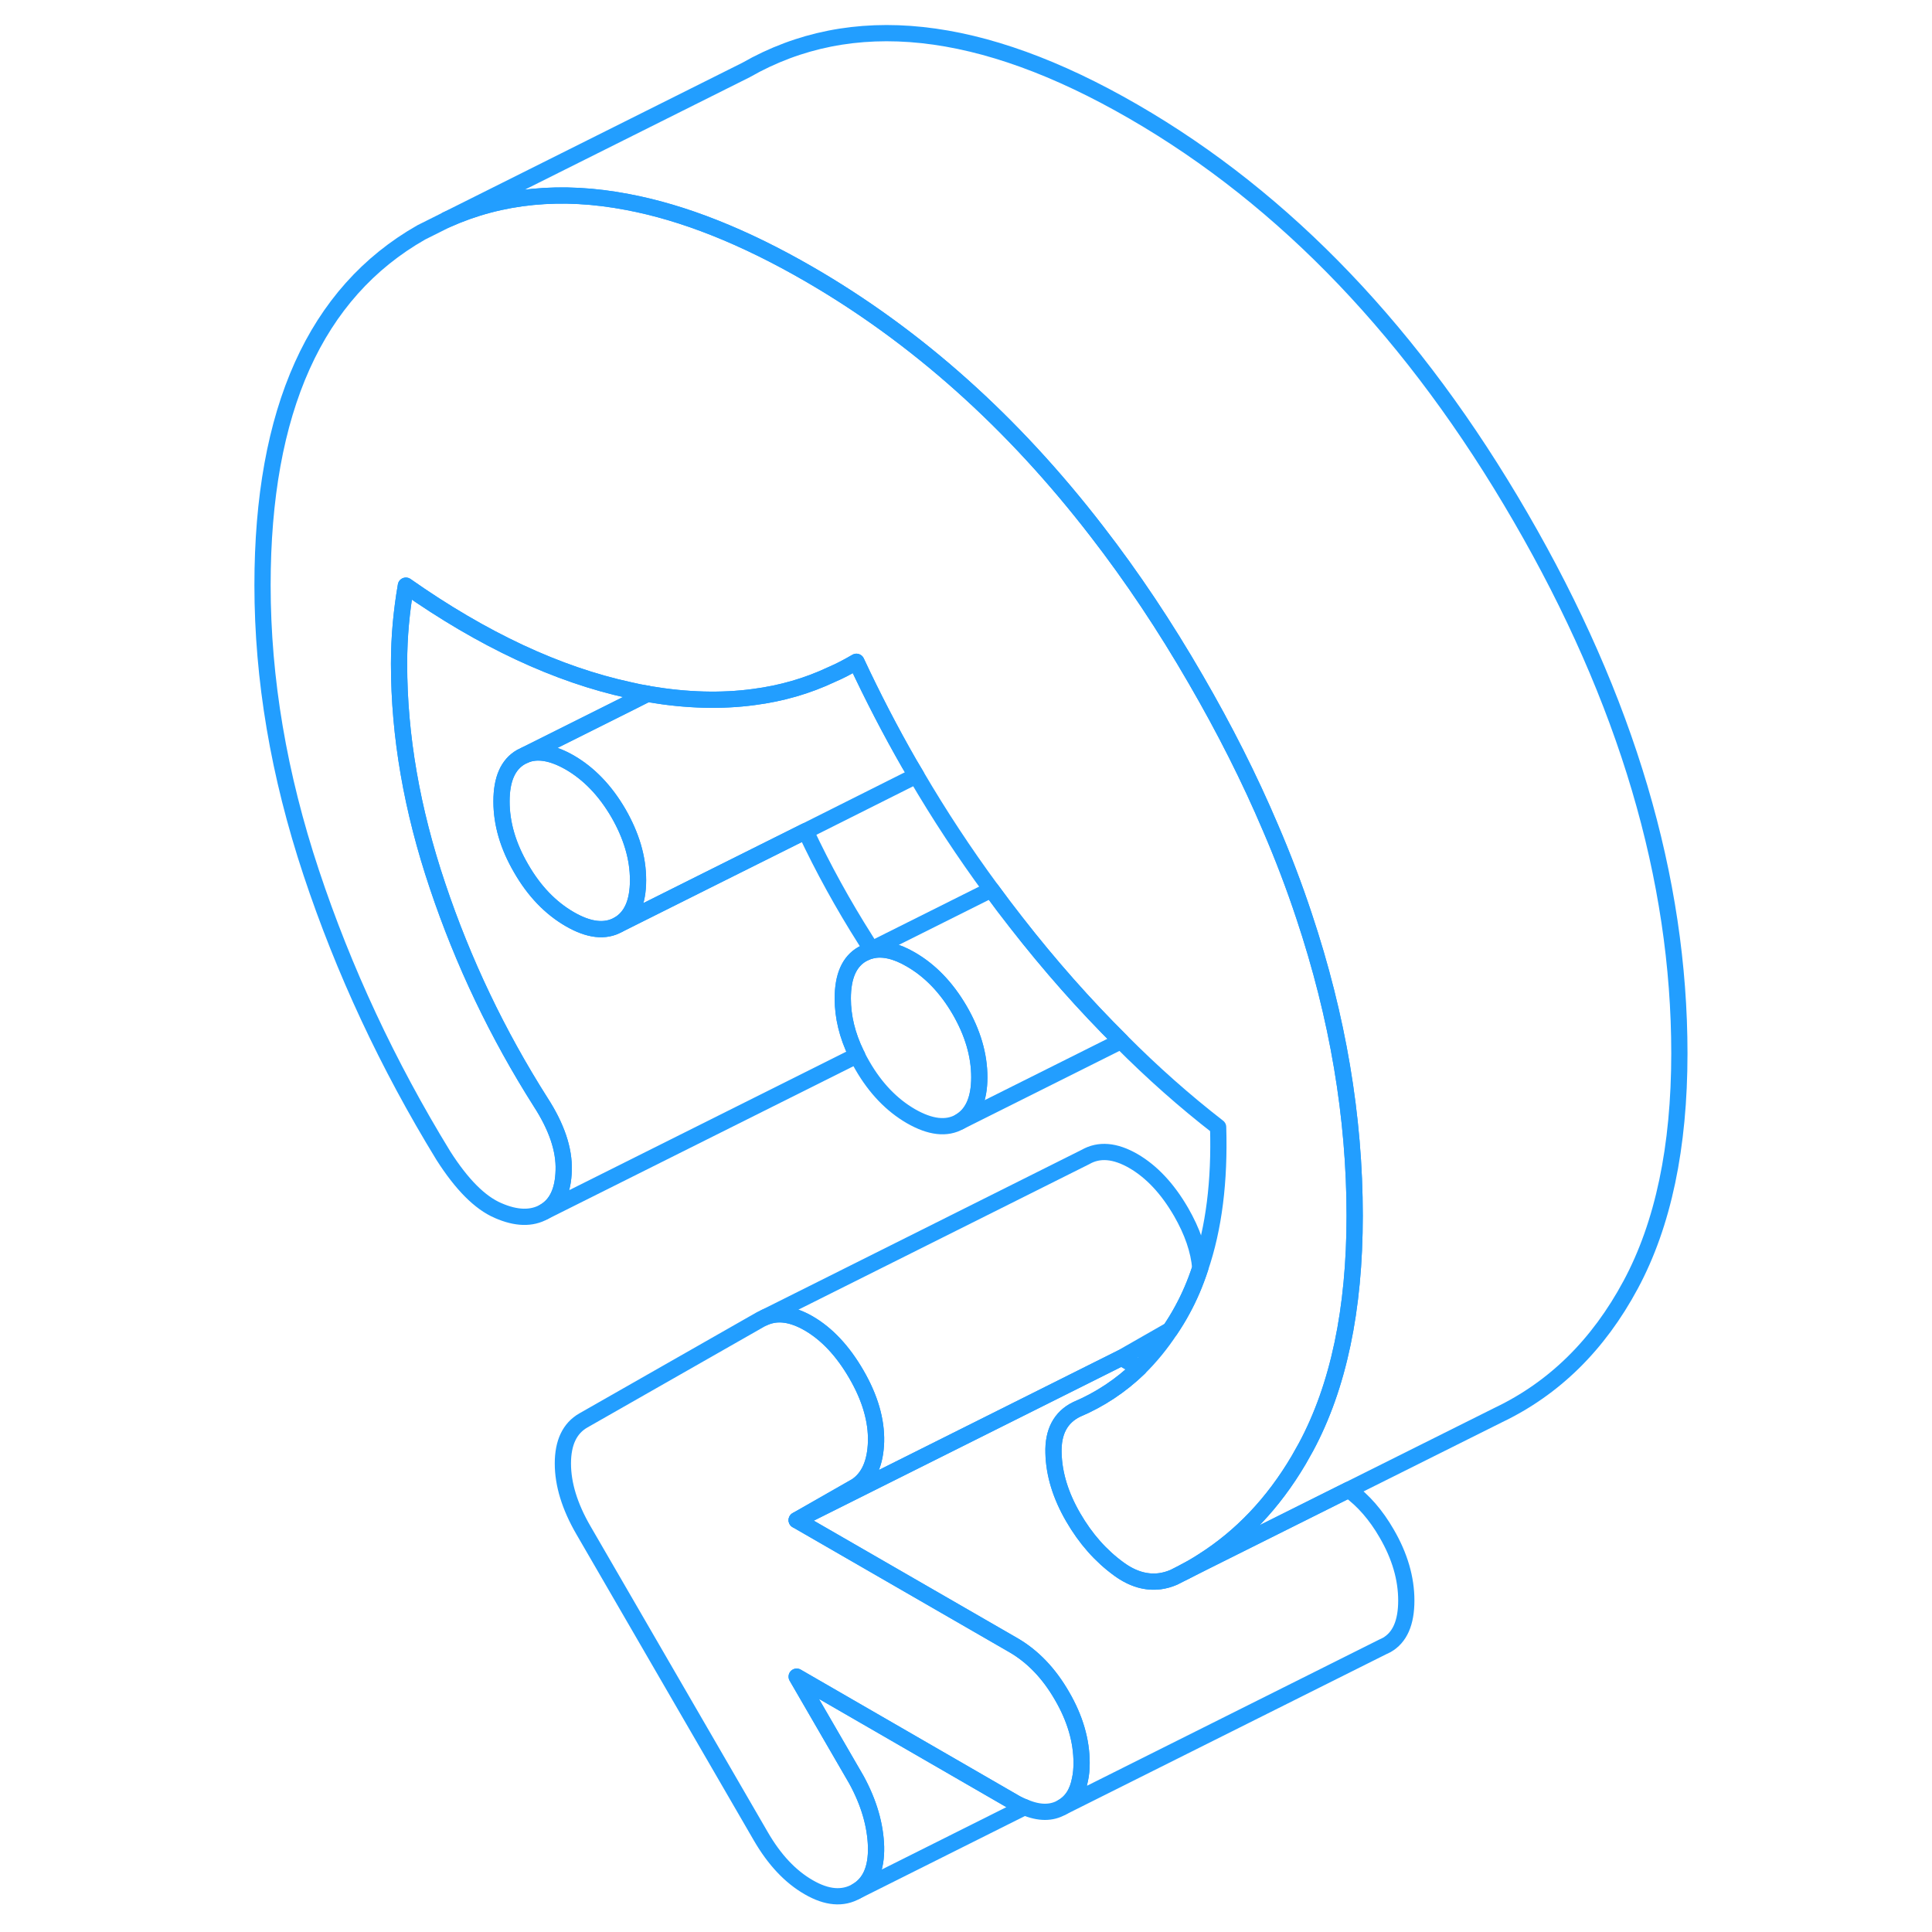 <svg width="48" height="48" viewBox="0 0 92 119" fill="none" xmlns="http://www.w3.org/2000/svg" stroke-width="1px" stroke-linecap="round" stroke-linejoin="round"><path d="M24.59 50.083C23.78 48.693 22.78 47.653 21.59 46.963C20.52 46.353 19.6 46.193 18.85 46.503L18.6 46.623C17.79 47.083 17.39 47.993 17.39 49.363C17.39 50.733 17.79 52.103 18.6 53.493C19.4 54.883 20.4 55.923 21.59 56.613C22.78 57.303 23.78 57.413 24.59 56.953C25.39 56.493 25.8 55.583 25.8 54.213C25.8 52.843 25.39 51.473 24.59 50.083Z" stroke="#229EFF" stroke-linejoin="round"/><path d="M40.16 58.492L39.87 58.642C39.97 58.602 40.08 58.562 40.19 58.542C40.19 58.522 40.18 58.502 40.16 58.492Z" stroke="#229EFF" stroke-linejoin="round"/><path d="M60.43 78.103C60.13 79.023 59.76 79.893 59.32 80.693C59.09 81.123 58.84 81.523 58.58 81.913L55.57 83.633L35.57 93.633L39.25 91.533C40.02 91.013 40.42 90.103 40.46 88.793C40.49 87.483 40.09 86.103 39.25 84.653C38.41 83.203 37.43 82.163 36.31 81.513C35.3 80.933 34.41 80.803 33.63 81.133L53.36 71.263C54.2 70.783 55.18 70.863 56.31 71.513C57.43 72.163 58.41 73.203 59.25 74.653C59.94 75.853 60.34 77.003 60.43 78.103Z" stroke="#229EFF" stroke-linejoin="round"/><path d="M46.82 66.353C46.82 67.722 46.41 68.632 45.61 69.093C44.8 69.552 43.8 69.433 42.61 68.752C41.42 68.062 40.42 67.022 39.62 65.632C39.5 65.422 39.38 65.213 39.29 65.002C39.27 64.972 39.25 64.942 39.24 64.912C38.68 63.763 38.41 62.623 38.41 61.502C38.41 60.133 38.81 59.222 39.62 58.763L39.87 58.642C39.97 58.602 40.08 58.562 40.19 58.542C40.88 58.383 41.69 58.562 42.61 59.102C43.8 59.792 44.8 60.833 45.61 62.222C46.41 63.602 46.82 64.983 46.82 66.353Z" stroke="#229EFF" stroke-linejoin="round"/><path d="M42.94 47.773L36.12 51.193L29.99 54.253L24.59 56.953C25.39 56.493 25.8 55.583 25.8 54.213C25.8 52.843 25.39 51.473 24.59 50.083C23.78 48.693 22.78 47.653 21.59 46.963C20.52 46.353 19.6 46.193 18.85 46.503L25.49 43.183L26.38 42.733L26.53 42.763C28.8 43.143 30.93 43.203 32.93 42.933C34.63 42.713 36.23 42.253 37.73 41.543C38.25 41.323 38.75 41.053 39.25 40.763C40.25 42.903 41.33 44.993 42.5 47.033C42.65 47.283 42.79 47.523 42.94 47.773Z" stroke="#229EFF" stroke-linejoin="round"/><path d="M40.16 58.492L39.87 58.642L39.62 58.762C38.81 59.222 38.41 60.132 38.41 61.502C38.41 62.622 38.68 63.762 39.24 64.912C39.24 64.942 39.27 64.972 39.29 65.002L20.01 74.642C20.79 74.202 21.19 73.342 21.22 72.082C21.26 70.812 20.79 69.412 19.8 67.882C17.14 63.692 15.02 59.252 13.45 54.562C11.87 49.872 11.08 45.322 11.08 40.892C11.08 40.012 11.12 39.192 11.19 38.422C11.26 37.662 11.36 36.882 11.5 36.072C16.24 39.402 20.84 41.552 25.28 42.512C25.65 42.602 26.01 42.672 26.38 42.732L25.49 43.182L18.85 46.502L18.6 46.622C17.79 47.082 17.39 47.992 17.39 49.362C17.39 50.732 17.79 52.102 18.6 53.492C19.4 54.882 20.4 55.922 21.59 56.612C22.78 57.302 23.78 57.412 24.59 56.952L29.99 54.252L36.12 51.192C37.2 53.492 38.43 55.722 39.8 57.882C39.93 58.082 40.06 58.292 40.16 58.492Z" stroke="#229EFF" stroke-linejoin="round"/><path d="M69.94 74.883C69.94 80.663 68.94 85.413 66.94 89.133C66.79 89.403 66.64 89.673 66.49 89.933C64.92 92.593 62.95 94.663 60.58 96.163C60.21 96.403 59.83 96.623 59.43 96.833L58.8 97.153C58.52 97.273 58.24 97.353 57.95 97.393C57.11 97.503 56.27 97.263 55.43 96.653C54.31 95.843 53.37 94.783 52.6 93.453C51.83 92.123 51.42 90.803 51.39 89.493C51.35 88.193 51.83 87.293 52.81 86.813C54.25 86.203 55.53 85.353 56.66 84.263C57.36 83.573 58 82.793 58.58 81.913C58.84 81.523 59.09 81.123 59.32 80.693C59.76 79.893 60.13 79.023 60.43 78.103C61.27 75.643 61.63 72.753 61.53 69.423C59.48 67.833 57.49 66.073 55.55 64.123C53.32 61.913 51.16 59.473 49.08 56.803C48.56 56.143 48.05 55.463 47.56 54.793C45.89 52.523 44.35 50.183 42.94 47.773C42.79 47.523 42.65 47.283 42.5 47.033C41.33 44.993 40.25 42.903 39.25 40.763C38.75 41.053 38.25 41.323 37.73 41.543C36.23 42.253 34.63 42.713 32.93 42.933C30.93 43.203 28.8 43.143 26.53 42.763L26.38 42.733C26.01 42.673 25.65 42.603 25.28 42.513C20.84 41.553 16.24 39.403 11.5 36.073C11.36 36.883 11.26 37.663 11.19 38.423C11.12 39.193 11.08 40.013 11.08 40.893C11.08 45.323 11.87 49.873 13.45 54.563C15.02 59.253 17.14 63.693 19.8 67.883C20.79 69.413 21.26 70.813 21.22 72.083C21.19 73.343 20.79 74.203 20.01 74.643C19.24 75.073 18.3 75.053 17.18 74.563C16.06 74.083 14.94 72.953 13.81 71.183C10.38 65.583 7.67 59.773 5.67 53.753C3.67 47.733 2.67 41.833 2.67 36.043C2.67 25.273 5.93 18.023 12.45 14.313L14.01 13.533C17.37 12.023 21.08 11.663 25.15 12.443C28.61 13.093 32.33 14.573 36.31 16.873C42.94 20.703 48.87 25.993 54.07 32.743C56.23 35.533 58.26 38.573 60.16 41.863C61.93 44.913 63.46 47.943 64.74 50.953C65.53 52.783 66.22 54.603 66.82 56.413C68.9 62.643 69.94 68.803 69.94 74.883Z" stroke="#229EFF" stroke-linejoin="round"/><path d="M89.94 64.882C89.94 70.662 88.94 75.412 86.94 79.132C84.95 82.842 82.23 85.512 78.8 87.152L69.57 91.762L60.66 96.212L59.43 96.832C59.83 96.622 60.21 96.402 60.58 96.162C62.95 94.662 64.92 92.592 66.49 89.932C66.64 89.672 66.79 89.402 66.94 89.132C68.94 85.412 69.94 80.662 69.94 74.882C69.94 68.802 68.9 62.642 66.82 56.412C66.22 54.602 65.53 52.782 64.74 50.952C63.46 47.942 61.93 44.912 60.16 41.862C58.26 38.572 56.23 35.532 54.07 32.742C48.87 25.992 42.94 20.702 36.31 16.872C32.33 14.572 28.61 13.092 25.15 12.442C21.08 11.662 17.37 12.022 14.01 13.532L32.45 4.312C38.96 0.592 46.92 1.442 56.31 6.872C65.69 12.292 73.65 20.622 80.16 31.862C86.68 43.102 89.94 54.102 89.94 64.882Z" stroke="#229EFF" stroke-linejoin="round"/><path d="M73.12 98.583C73.12 99.953 72.72 100.863 71.91 101.323L71.66 101.443L51.91 111.323C52.5 110.993 52.87 110.423 53.02 109.613C53.09 109.303 53.12 108.963 53.12 108.583C53.12 107.223 52.72 105.843 51.91 104.453C51.11 103.063 50.11 102.023 48.92 101.333L35.57 93.633L55.57 83.633L56.66 84.263C55.53 85.353 54.25 86.203 52.81 86.813C51.83 87.293 51.35 88.193 51.39 89.493C51.42 90.803 51.83 92.123 52.6 93.453C53.37 94.783 54.31 95.843 55.43 96.653C56.27 97.263 57.11 97.503 57.95 97.393C58.24 97.353 58.52 97.273 58.8 97.153L59.43 96.833L60.66 96.213L69.57 91.763C70.48 92.423 71.26 93.323 71.91 94.453C72.72 95.843 73.12 97.223 73.12 98.583Z" stroke="#229EFF" stroke-linejoin="round"/><path d="M46.82 66.352C46.82 64.982 46.41 63.602 45.61 62.222C44.8 60.832 43.8 59.792 42.61 59.102C41.69 58.562 40.88 58.382 40.19 58.542C40.19 58.522 40.18 58.502 40.16 58.492L47.56 54.792C48.05 55.462 48.56 56.142 49.08 56.802C51.16 59.472 53.32 61.912 55.55 64.122L45.61 69.092C46.41 68.632 46.82 67.722 46.82 66.352Z" stroke="#229EFF" stroke-linejoin="round"/><path d="M53.12 108.582C53.12 108.962 53.09 109.302 53.02 109.602C52.87 110.422 52.5 110.992 51.91 111.322C51.27 111.692 50.51 111.692 49.61 111.312H49.6C49.38 111.232 49.15 111.122 48.92 110.982L35.57 103.272L39.25 109.622C40.02 111.032 40.42 112.412 40.46 113.752C40.49 115.102 40.09 116.012 39.25 116.492C38.41 116.972 37.43 116.892 36.31 116.242C35.18 115.592 34.2 114.552 33.36 113.102L22.43 94.242C21.59 92.792 21.17 91.422 21.17 90.142C21.17 88.862 21.59 87.972 22.43 87.492L33.36 81.262L33.63 81.132C34.41 80.802 35.3 80.932 36.31 81.512C37.43 82.162 38.41 83.202 39.25 84.652C40.09 86.102 40.49 87.482 40.46 88.792C40.42 90.102 40.02 91.012 39.25 91.532L35.57 93.632L48.92 101.332C50.11 102.022 51.11 103.062 51.91 104.452C52.72 105.842 53.12 107.222 53.12 108.582Z" stroke="#229EFF" stroke-linejoin="round"/><path d="M40.46 113.752C40.42 112.412 40.02 111.032 39.25 109.622L35.57 103.272L48.92 110.982C49.15 111.122 49.38 111.232 49.6 111.312L39.25 116.492C40.09 116.012 40.49 115.102 40.46 113.752Z" stroke="#229EFF" stroke-linejoin="round"/></svg>